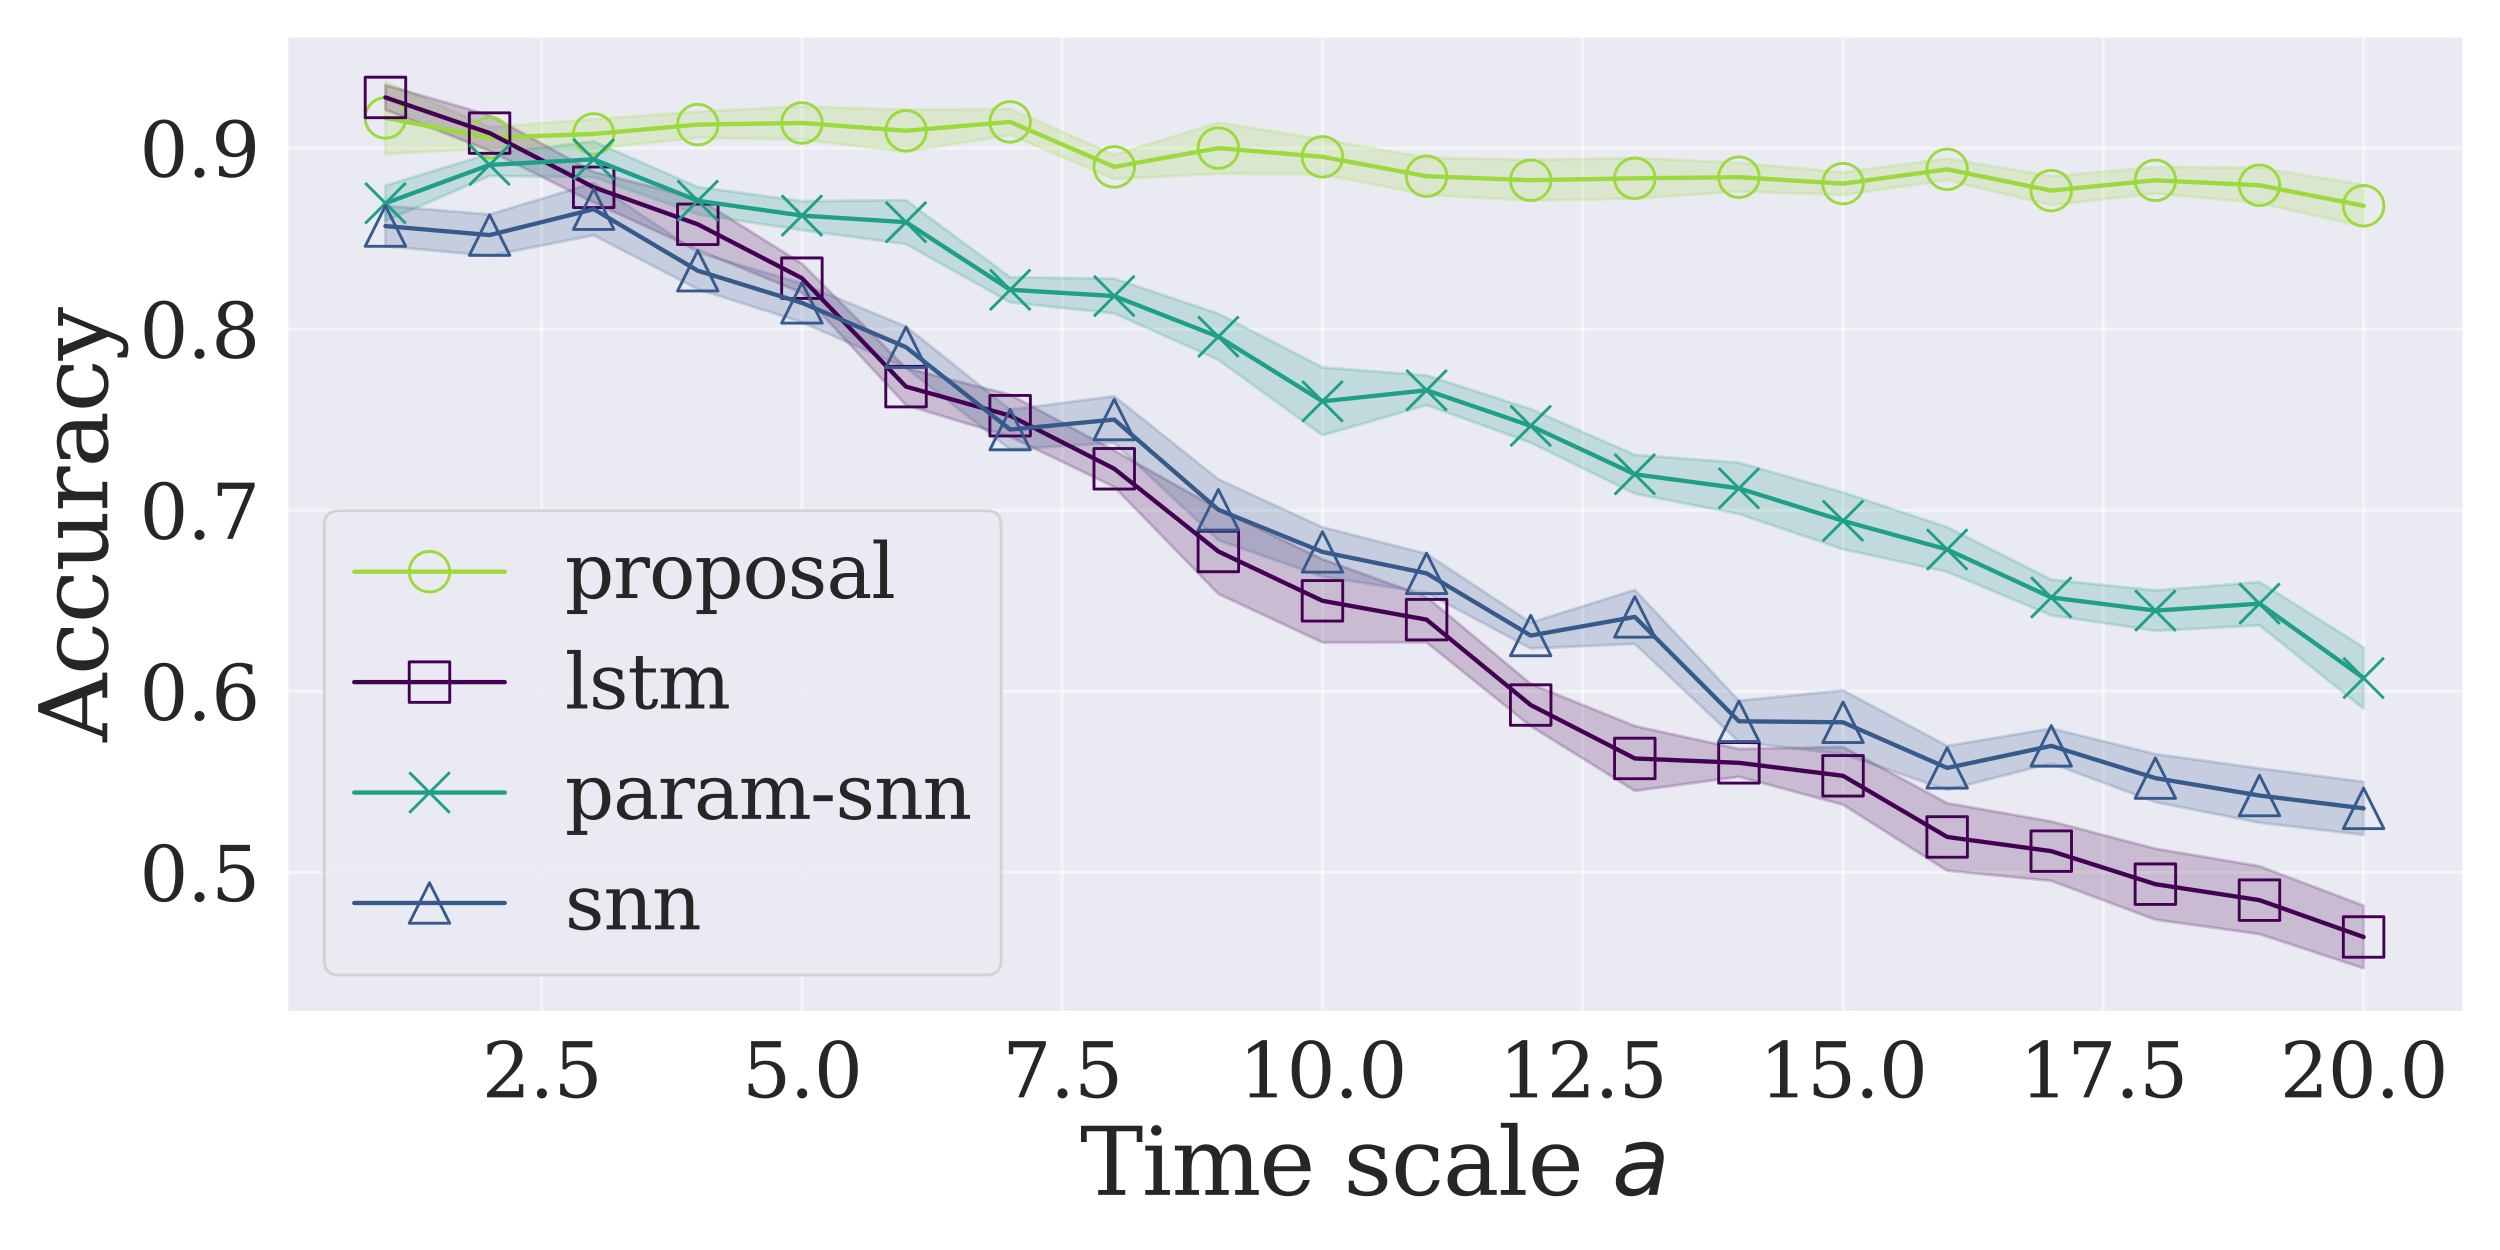 <?xml version="1.0" encoding="utf-8" standalone="no"?>
<!DOCTYPE svg PUBLIC "-//W3C//DTD SVG 1.1//EN"
  "http://www.w3.org/Graphics/SVG/1.1/DTD/svg11.dtd">
<svg xmlns:xlink="http://www.w3.org/1999/xlink" width="864pt" height="432pt" viewBox="0 0 864 432" xmlns="http://www.w3.org/2000/svg" version="1.1">
 <defs>
  <style type="text/css">*{stroke-linejoin: round; stroke-linecap: butt}</style>
 </defs>
 <g id="figure_1">
  <g id="patch_1">
   <path d="M 0 432 
L 864 432 
L 864 0 
L 0 0 
z
" style="fill: #ffffff"/>
  </g>
  <g id="axes_1">
   <g id="patch_2">
    <path d="M 99.034 349.976 
L 851.04 349.976 
L 851.04 12.96 
L 99.034 12.96 
z
" style="fill: #eaeaf2"/>
   </g>
   <g id="matplotlib.axis_1">
    <g id="xtick_1">
     <g id="line2d_1">
      <path d="M 187.188 349.976 
L 187.188 12.96 
" clip-path="url(#pb10cb2b9e4)" style="fill: none; stroke: #ffffff; stroke-opacity: 0.5; stroke-linecap: round"/>
     </g>
     <g id="text_1">
      <!-- 2.5 -->
      <g style="fill: #262626" transform="translate(166.514 379.232) scale(0.26 -0.26)">
       <defs>
        <path id="DejaVuSerif-32" d="M 819 3553 
L 469 3553 
L 469 4384 
Q 803 4563 1142 4656 
Q 1481 4750 1806 4750 
Q 2534 4750 2956 4397 
Q 3378 4044 3378 3438 
Q 3378 2753 2422 1800 
Q 2347 1728 2309 1691 
L 1131 513 
L 3078 513 
L 3078 1088 
L 3444 1088 
L 3444 0 
L 434 0 
L 434 341 
L 1850 1753 
Q 2319 2222 2519 2614 
Q 2719 3006 2719 3438 
Q 2719 3909 2473 4175 
Q 2228 4441 1797 4441 
Q 1350 4441 1106 4219 
Q 863 3997 819 3553 
z
" transform="scale(0.016)"/>
        <path id="DejaVuSerif-2e" d="M 603 325 
Q 603 500 722 622 
Q 841 744 1019 744 
Q 1191 744 1312 622 
Q 1434 500 1434 325 
Q 1434 153 1312 31 
Q 1191 -91 1019 -91 
Q 841 -91 722 29 
Q 603 150 603 325 
z
" transform="scale(0.016)"/>
        <path id="DejaVuSerif-35" d="M 3219 4666 
L 3219 4153 
L 1081 4153 
L 1081 2816 
Q 1244 2928 1461 2984 
Q 1678 3041 1947 3041 
Q 2703 3041 3140 2622 
Q 3578 2203 3578 1478 
Q 3578 738 3136 323 
Q 2694 -91 1894 -91 
Q 1572 -91 1234 -12 
Q 897 66 544 225 
L 544 1131 
L 897 1131 
Q 925 688 1179 453 
Q 1434 219 1894 219 
Q 2388 219 2653 544 
Q 2919 869 2919 1478 
Q 2919 2084 2655 2407 
Q 2391 2731 1894 2731 
Q 1613 2731 1398 2631 
Q 1184 2531 1019 2322 
L 750 2322 
L 750 4666 
L 3219 4666 
z
" transform="scale(0.016)"/>
       </defs>
       <use xlink:href="#DejaVuSerif-32"/>
       <use xlink:href="#DejaVuSerif-2e" x="63.623"/>
       <use xlink:href="#DejaVuSerif-35" x="95.41"/>
      </g>
     </g>
    </g>
    <g id="xtick_2">
     <g id="line2d_2">
      <path d="M 277.14 349.976 
L 277.14 12.96 
" clip-path="url(#pb10cb2b9e4)" style="fill: none; stroke: #ffffff; stroke-opacity: 0.5; stroke-linecap: round"/>
     </g>
     <g id="text_2">
      <!-- 5.0 -->
      <g style="fill: #262626" transform="translate(256.466 379.232) scale(0.26 -0.26)">
       <defs>
        <path id="DejaVuSerif-30" d="M 2034 219 
Q 2513 219 2750 744 
Q 2988 1269 2988 2328 
Q 2988 3391 2750 3916 
Q 2513 4441 2034 4441 
Q 1556 4441 1318 3916 
Q 1081 3391 1081 2328 
Q 1081 1269 1318 744 
Q 1556 219 2034 219 
z
M 2034 -91 
Q 1275 -91 848 546 
Q 422 1184 422 2328 
Q 422 3475 848 4112 
Q 1275 4750 2034 4750 
Q 2797 4750 3222 4112 
Q 3647 3475 3647 2328 
Q 3647 1184 3222 546 
Q 2797 -91 2034 -91 
z
" transform="scale(0.016)"/>
       </defs>
       <use xlink:href="#DejaVuSerif-35"/>
       <use xlink:href="#DejaVuSerif-2e" x="63.623"/>
       <use xlink:href="#DejaVuSerif-30" x="95.41"/>
      </g>
     </g>
    </g>
    <g id="xtick_3">
     <g id="line2d_3">
      <path d="M 367.093 349.976 
L 367.093 12.96 
" clip-path="url(#pb10cb2b9e4)" style="fill: none; stroke: #ffffff; stroke-opacity: 0.5; stroke-linecap: round"/>
     </g>
     <g id="text_3">
      <!-- 7.5 -->
      <g style="fill: #262626" transform="translate(346.419 379.232) scale(0.26 -0.26)">
       <defs>
        <path id="DejaVuSerif-37" d="M 3609 4347 
L 1784 0 
L 1319 0 
L 3059 4153 
L 903 4153 
L 903 3578 
L 538 3578 
L 538 4666 
L 3609 4666 
L 3609 4347 
z
" transform="scale(0.016)"/>
       </defs>
       <use xlink:href="#DejaVuSerif-37"/>
       <use xlink:href="#DejaVuSerif-2e" x="63.623"/>
       <use xlink:href="#DejaVuSerif-35" x="95.41"/>
      </g>
     </g>
    </g>
    <g id="xtick_4">
     <g id="line2d_4">
      <path d="M 457.046 349.976 
L 457.046 12.96 
" clip-path="url(#pb10cb2b9e4)" style="fill: none; stroke: #ffffff; stroke-opacity: 0.5; stroke-linecap: round"/>
     </g>
     <g id="text_4">
      <!-- 10.0 -->
      <g style="fill: #262626" transform="translate(428.101 379.232) scale(0.26 -0.26)">
       <defs>
        <path id="DejaVuSerif-31" d="M 909 0 
L 909 331 
L 1722 331 
L 1722 4213 
L 781 3603 
L 781 4013 
L 1919 4750 
L 2350 4750 
L 2350 331 
L 3163 331 
L 3163 0 
L 909 0 
z
" transform="scale(0.016)"/>
       </defs>
       <use xlink:href="#DejaVuSerif-31"/>
       <use xlink:href="#DejaVuSerif-30" x="63.623"/>
       <use xlink:href="#DejaVuSerif-2e" x="127.246"/>
       <use xlink:href="#DejaVuSerif-30" x="159.033"/>
      </g>
     </g>
    </g>
    <g id="xtick_5">
     <g id="line2d_5">
      <path d="M 546.999 349.976 
L 546.999 12.96 
" clip-path="url(#pb10cb2b9e4)" style="fill: none; stroke: #ffffff; stroke-opacity: 0.5; stroke-linecap: round"/>
     </g>
     <g id="text_5">
      <!-- 12.5 -->
      <g style="fill: #262626" transform="translate(518.054 379.232) scale(0.26 -0.26)">
       <use xlink:href="#DejaVuSerif-31"/>
       <use xlink:href="#DejaVuSerif-32" x="63.623"/>
       <use xlink:href="#DejaVuSerif-2e" x="127.246"/>
       <use xlink:href="#DejaVuSerif-35" x="159.033"/>
      </g>
     </g>
    </g>
    <g id="xtick_6">
     <g id="line2d_6">
      <path d="M 636.952 349.976 
L 636.952 12.96 
" clip-path="url(#pb10cb2b9e4)" style="fill: none; stroke: #ffffff; stroke-opacity: 0.5; stroke-linecap: round"/>
     </g>
     <g id="text_6">
      <!-- 15.0 -->
      <g style="fill: #262626" transform="translate(608.007 379.232) scale(0.26 -0.26)">
       <use xlink:href="#DejaVuSerif-31"/>
       <use xlink:href="#DejaVuSerif-35" x="63.623"/>
       <use xlink:href="#DejaVuSerif-2e" x="127.246"/>
       <use xlink:href="#DejaVuSerif-30" x="159.033"/>
      </g>
     </g>
    </g>
    <g id="xtick_7">
     <g id="line2d_7">
      <path d="M 726.905 349.976 
L 726.905 12.96 
" clip-path="url(#pb10cb2b9e4)" style="fill: none; stroke: #ffffff; stroke-opacity: 0.5; stroke-linecap: round"/>
     </g>
     <g id="text_7">
      <!-- 17.5 -->
      <g style="fill: #262626" transform="translate(697.96 379.232) scale(0.26 -0.26)">
       <use xlink:href="#DejaVuSerif-31"/>
       <use xlink:href="#DejaVuSerif-37" x="63.623"/>
       <use xlink:href="#DejaVuSerif-2e" x="127.246"/>
       <use xlink:href="#DejaVuSerif-35" x="159.033"/>
      </g>
     </g>
    </g>
    <g id="xtick_8">
     <g id="line2d_8">
      <path d="M 816.858 349.976 
L 816.858 12.96 
" clip-path="url(#pb10cb2b9e4)" style="fill: none; stroke: #ffffff; stroke-opacity: 0.5; stroke-linecap: round"/>
     </g>
     <g id="text_8">
      <!-- 20.0 -->
      <g style="fill: #262626" transform="translate(787.913 379.232) scale(0.26 -0.26)">
       <use xlink:href="#DejaVuSerif-32"/>
       <use xlink:href="#DejaVuSerif-30" x="63.623"/>
       <use xlink:href="#DejaVuSerif-2e" x="127.246"/>
       <use xlink:href="#DejaVuSerif-30" x="159.033"/>
      </g>
     </g>
    </g>
    <g id="text_9">
     <!-- Time scale $a$ -->
     <g style="fill: #262626" transform="translate(373.277 412.954) scale(0.32 -0.32)">
      <defs>
       <path id="DejaVuSerif-54" d="M 1222 0 
L 1222 331 
L 1819 331 
L 1819 4294 
L 447 4294 
L 447 3566 
L 63 3566 
L 63 4666 
L 4206 4666 
L 4206 3566 
L 3822 3566 
L 3822 4294 
L 2450 4294 
L 2450 331 
L 3047 331 
L 3047 0 
L 1222 0 
z
" transform="scale(0.016)"/>
       <path id="DejaVuSerif-69" d="M 622 4353 
Q 622 4497 726 4603 
Q 831 4709 978 4709 
Q 1122 4709 1226 4603 
Q 1331 4497 1331 4353 
Q 1331 4206 1228 4103 
Q 1125 4000 978 4000 
Q 831 4000 726 4103 
Q 622 4206 622 4353 
z
M 1356 331 
L 1900 331 
L 1900 0 
L 231 0 
L 231 331 
L 781 331 
L 781 2988 
L 231 2988 
L 231 3322 
L 1356 3322 
L 1356 331 
z
" transform="scale(0.016)"/>
       <path id="DejaVuSerif-6d" d="M 3316 2675 
Q 3481 3041 3739 3227 
Q 3997 3413 4341 3413 
Q 4863 3413 5119 3089 
Q 5375 2766 5375 2113 
L 5375 331 
L 5894 331 
L 5894 0 
L 4300 0 
L 4300 331 
L 4800 331 
L 4800 2047 
Q 4800 2556 4650 2772 
Q 4500 2988 4153 2988 
Q 3769 2988 3567 2697 
Q 3366 2406 3366 1850 
L 3366 331 
L 3866 331 
L 3866 0 
L 2291 0 
L 2291 331 
L 2791 331 
L 2791 2069 
Q 2791 2566 2641 2777 
Q 2491 2988 2144 2988 
Q 1759 2988 1557 2697 
Q 1356 2406 1356 1850 
L 1356 331 
L 1856 331 
L 1856 0 
L 263 0 
L 263 331 
L 781 331 
L 781 2994 
L 231 2994 
L 231 3322 
L 1356 3322 
L 1356 2731 
Q 1516 3063 1762 3238 
Q 2009 3413 2322 3413 
Q 2709 3413 2968 3220 
Q 3228 3028 3316 2675 
z
" transform="scale(0.016)"/>
       <path id="DejaVuSerif-65" d="M 3469 1600 
L 991 1600 
L 991 1575 
Q 991 903 1244 561 
Q 1497 219 1991 219 
Q 2369 219 2611 417 
Q 2853 616 2950 1006 
L 3413 1006 
Q 3275 459 2904 184 
Q 2534 -91 1931 -91 
Q 1203 -91 761 389 
Q 319 869 319 1663 
Q 319 2450 753 2931 
Q 1188 3413 1894 3413 
Q 2647 3413 3050 2948 
Q 3453 2484 3469 1600 
z
M 2791 1931 
Q 2772 2513 2545 2808 
Q 2319 3103 1894 3103 
Q 1497 3103 1269 2806 
Q 1041 2509 991 1931 
L 2791 1931 
z
" transform="scale(0.016)"/>
       <path id="DejaVuSerif-20" transform="scale(0.016)"/>
       <path id="DejaVuSerif-73" d="M 359 184 
L 359 959 
L 691 959 
Q 703 588 923 403 
Q 1144 219 1575 219 
Q 1963 219 2166 364 
Q 2369 509 2369 788 
Q 2369 1006 2220 1140 
Q 2072 1275 1594 1428 
L 1178 1569 
Q 750 1706 558 1912 
Q 366 2119 366 2438 
Q 366 2894 700 3153 
Q 1034 3413 1625 3413 
Q 1888 3413 2178 3344 
Q 2469 3275 2778 3144 
L 2778 2419 
L 2447 2419 
Q 2434 2741 2221 2922 
Q 2009 3103 1644 3103 
Q 1281 3103 1095 2975 
Q 909 2847 909 2591 
Q 909 2381 1050 2254 
Q 1191 2128 1613 1997 
L 2069 1856 
Q 2541 1709 2748 1489 
Q 2956 1269 2956 922 
Q 2956 450 2595 179 
Q 2234 -91 1600 -91 
Q 1278 -91 972 -22 
Q 666 47 359 184 
z
" transform="scale(0.016)"/>
       <path id="DejaVuSerif-63" d="M 3291 997 
Q 3169 466 2822 187 
Q 2475 -91 1925 -91 
Q 1200 -91 759 389 
Q 319 869 319 1663 
Q 319 2459 759 2936 
Q 1200 3413 1925 3413 
Q 2241 3413 2553 3339 
Q 2866 3266 3181 3116 
L 3181 2266 
L 2847 2266 
Q 2781 2703 2561 2903 
Q 2341 3103 1931 3103 
Q 1466 3103 1228 2742 
Q 991 2381 991 1663 
Q 991 944 1227 581 
Q 1463 219 1931 219 
Q 2303 219 2525 412 
Q 2747 606 2828 997 
L 3291 997 
z
" transform="scale(0.016)"/>
       <path id="DejaVuSerif-61" d="M 2547 1044 
L 2547 1747 
L 1806 1747 
Q 1378 1747 1168 1562 
Q 959 1378 959 997 
Q 959 650 1171 447 
Q 1384 244 1747 244 
Q 2106 244 2326 466 
Q 2547 688 2547 1044 
z
M 3122 2075 
L 3122 331 
L 3634 331 
L 3634 0 
L 2547 0 
L 2547 359 
Q 2356 128 2106 18 
Q 1856 -91 1522 -91 
Q 969 -91 644 203 
Q 319 497 319 997 
Q 319 1513 691 1797 
Q 1063 2081 1741 2081 
L 2547 2081 
L 2547 2309 
Q 2547 2688 2317 2895 
Q 2088 3103 1672 3103 
Q 1328 3103 1125 2947 
Q 922 2791 872 2484 
L 575 2484 
L 575 3156 
Q 875 3284 1158 3348 
Q 1441 3413 1709 3413 
Q 2400 3413 2761 3070 
Q 3122 2728 3122 2075 
z
" transform="scale(0.016)"/>
       <path id="DejaVuSerif-6c" d="M 1313 331 
L 1856 331 
L 1856 0 
L 184 0 
L 184 331 
L 738 331 
L 738 4531 
L 184 4531 
L 184 4863 
L 1313 4863 
L 1313 331 
z
" transform="scale(0.016)"/>
       <path id="DejaVuSans-Oblique-61" d="M 3438 1997 
L 3047 0 
L 2472 0 
L 2578 531 
Q 2325 219 2001 64 
Q 1678 -91 1281 -91 
Q 834 -91 548 182 
Q 263 456 263 884 
Q 263 1497 752 1853 
Q 1241 2209 2100 2209 
L 2900 2209 
L 2931 2363 
Q 2938 2388 2941 2417 
Q 2944 2447 2944 2509 
Q 2944 2788 2717 2942 
Q 2491 3097 2081 3097 
Q 1800 3097 1504 3025 
Q 1209 2953 897 2809 
L 997 3341 
Q 1322 3463 1633 3523 
Q 1944 3584 2234 3584 
Q 2853 3584 3176 3315 
Q 3500 3047 3500 2534 
Q 3500 2431 3484 2292 
Q 3469 2153 3438 1997 
z
M 2816 1759 
L 2241 1759 
Q 1534 1759 1195 1570 
Q 856 1381 856 984 
Q 856 709 1029 553 
Q 1203 397 1509 397 
Q 1978 397 2328 733 
Q 2678 1069 2791 1631 
L 2816 1759 
z
" transform="scale(0.016)"/>
      </defs>
      <use xlink:href="#DejaVuSerif-54" transform="translate(0 0.016)"/>
      <use xlink:href="#DejaVuSerif-69" transform="translate(66.699 0.016)"/>
      <use xlink:href="#DejaVuSerif-6d" transform="translate(98.682 0.016)"/>
      <use xlink:href="#DejaVuSerif-65" transform="translate(193.506 0.016)"/>
      <use xlink:href="#DejaVuSerif-20" transform="translate(252.686 0.016)"/>
      <use xlink:href="#DejaVuSerif-73" transform="translate(284.473 0.016)"/>
      <use xlink:href="#DejaVuSerif-63" transform="translate(335.791 0.016)"/>
      <use xlink:href="#DejaVuSerif-61" transform="translate(391.797 0.016)"/>
      <use xlink:href="#DejaVuSerif-6c" transform="translate(451.416 0.016)"/>
      <use xlink:href="#DejaVuSerif-65" transform="translate(483.398 0.016)"/>
      <use xlink:href="#DejaVuSerif-20" transform="translate(542.578 0.016)"/>
      <use xlink:href="#DejaVuSans-Oblique-61" transform="translate(574.365 0.016)"/>
     </g>
    </g>
   </g>
   <g id="matplotlib.axis_2">
    <g id="ytick_1">
     <g id="line2d_9">
      <path d="M 99.034 301.514 
L 851.04 301.514 
" clip-path="url(#pb10cb2b9e4)" style="fill: none; stroke: #ffffff; stroke-opacity: 0.5; stroke-linecap: round"/>
     </g>
     <g id="text_10">
      <!-- 0.5 -->
      <g style="fill: #262626" transform="translate(48.186 311.392) scale(0.26 -0.26)">
       <use xlink:href="#DejaVuSerif-30"/>
       <use xlink:href="#DejaVuSerif-2e" x="63.623"/>
       <use xlink:href="#DejaVuSerif-35" x="95.41"/>
      </g>
     </g>
    </g>
    <g id="ytick_2">
     <g id="line2d_10">
      <path d="M 99.034 238.931 
L 851.04 238.931 
" clip-path="url(#pb10cb2b9e4)" style="fill: none; stroke: #ffffff; stroke-opacity: 0.5; stroke-linecap: round"/>
     </g>
     <g id="text_11">
      <!-- 0.6 -->
      <g style="fill: #262626" transform="translate(48.186 248.809) scale(0.26 -0.26)">
       <defs>
        <path id="DejaVuSerif-36" d="M 2094 219 
Q 2534 219 2771 542 
Q 3009 866 3009 1472 
Q 3009 2078 2771 2401 
Q 2534 2725 2094 2725 
Q 1647 2725 1412 2412 
Q 1178 2100 1178 1509 
Q 1178 888 1415 553 
Q 1653 219 2094 219 
z
M 1075 2569 
Q 1288 2803 1556 2918 
Q 1825 3034 2163 3034 
Q 2859 3034 3264 2615 
Q 3669 2197 3669 1472 
Q 3669 763 3233 336 
Q 2797 -91 2069 -91 
Q 1278 -91 853 498 
Q 428 1088 428 2181 
Q 428 3406 931 4078 
Q 1434 4750 2350 4750 
Q 2597 4750 2869 4703 
Q 3141 4656 3425 4563 
L 3425 3794 
L 3072 3794 
Q 3034 4109 2831 4275 
Q 2628 4441 2284 4441 
Q 1678 4441 1381 3981 
Q 1084 3522 1075 2569 
z
" transform="scale(0.016)"/>
       </defs>
       <use xlink:href="#DejaVuSerif-30"/>
       <use xlink:href="#DejaVuSerif-2e" x="63.623"/>
       <use xlink:href="#DejaVuSerif-36" x="95.41"/>
      </g>
     </g>
    </g>
    <g id="ytick_3">
     <g id="line2d_11">
      <path d="M 99.034 176.349 
L 851.04 176.349 
" clip-path="url(#pb10cb2b9e4)" style="fill: none; stroke: #ffffff; stroke-opacity: 0.5; stroke-linecap: round"/>
     </g>
     <g id="text_12">
      <!-- 0.7 -->
      <g style="fill: #262626" transform="translate(48.186 186.227) scale(0.26 -0.26)">
       <use xlink:href="#DejaVuSerif-30"/>
       <use xlink:href="#DejaVuSerif-2e" x="63.623"/>
       <use xlink:href="#DejaVuSerif-37" x="95.41"/>
      </g>
     </g>
    </g>
    <g id="ytick_4">
     <g id="line2d_12">
      <path d="M 99.034 113.767 
L 851.04 113.767 
" clip-path="url(#pb10cb2b9e4)" style="fill: none; stroke: #ffffff; stroke-opacity: 0.5; stroke-linecap: round"/>
     </g>
     <g id="text_13">
      <!-- 0.8 -->
      <g style="fill: #262626" transform="translate(48.186 123.645) scale(0.26 -0.26)">
       <defs>
        <path id="DejaVuSerif-38" d="M 2981 1275 
Q 2981 1775 2732 2051 
Q 2484 2328 2034 2328 
Q 1584 2328 1336 2051 
Q 1088 1775 1088 1275 
Q 1088 772 1336 495 
Q 1584 219 2034 219 
Q 2484 219 2732 495 
Q 2981 772 2981 1275 
z
M 2853 3541 
Q 2853 3966 2637 4203 
Q 2422 4441 2034 4441 
Q 1650 4441 1433 4203 
Q 1216 3966 1216 3541 
Q 1216 3113 1433 2875 
Q 1650 2638 2034 2638 
Q 2422 2638 2637 2875 
Q 2853 3113 2853 3541 
z
M 2516 2484 
Q 3047 2413 3344 2092 
Q 3641 1772 3641 1275 
Q 3641 619 3225 264 
Q 2809 -91 2034 -91 
Q 1263 -91 845 264 
Q 428 619 428 1275 
Q 428 1772 725 2092 
Q 1022 2413 1556 2484 
Q 1084 2569 832 2842 
Q 581 3116 581 3541 
Q 581 4103 968 4426 
Q 1356 4750 2034 4750 
Q 2713 4750 3100 4426 
Q 3488 4103 3488 3541 
Q 3488 3116 3236 2842 
Q 2984 2569 2516 2484 
z
" transform="scale(0.016)"/>
       </defs>
       <use xlink:href="#DejaVuSerif-30"/>
       <use xlink:href="#DejaVuSerif-2e" x="63.623"/>
       <use xlink:href="#DejaVuSerif-38" x="95.41"/>
      </g>
     </g>
    </g>
    <g id="ytick_5">
     <g id="line2d_13">
      <path d="M 99.034 51.185 
L 851.04 51.185 
" clip-path="url(#pb10cb2b9e4)" style="fill: none; stroke: #ffffff; stroke-opacity: 0.5; stroke-linecap: round"/>
     </g>
     <g id="text_14">
      <!-- 0.9 -->
      <g style="fill: #262626" transform="translate(48.186 61.063) scale(0.26 -0.26)">
       <defs>
        <path id="DejaVuSerif-39" d="M 2994 2091 
Q 2784 1856 2512 1740 
Q 2241 1625 1900 1625 
Q 1206 1625 804 2044 
Q 403 2463 403 3188 
Q 403 3897 839 4323 
Q 1275 4750 2003 4750 
Q 2794 4750 3217 4161 
Q 3641 3572 3641 2478 
Q 3641 1253 3137 581 
Q 2634 -91 1722 -91 
Q 1475 -91 1203 -44 
Q 931 3 647 97 
L 647 872 
L 997 872 
Q 1038 556 1241 387 
Q 1444 219 1784 219 
Q 2391 219 2687 676 
Q 2984 1134 2994 2091 
z
M 1978 4441 
Q 1534 4441 1298 4117 
Q 1063 3794 1063 3188 
Q 1063 2581 1298 2256 
Q 1534 1931 1978 1931 
Q 2422 1931 2658 2245 
Q 2894 2559 2894 3150 
Q 2894 3772 2656 4106 
Q 2419 4441 1978 4441 
z
" transform="scale(0.016)"/>
       </defs>
       <use xlink:href="#DejaVuSerif-30"/>
       <use xlink:href="#DejaVuSerif-2e" x="63.623"/>
       <use xlink:href="#DejaVuSerif-39" x="95.41"/>
      </g>
     </g>
    </g>
    <g id="text_15">
     <!-- Accuracy -->
     <g style="fill: #262626" transform="translate(37.076 256.436) rotate(-90) scale(0.32 -0.32)">
      <defs>
       <path id="DejaVuSerif-41" d="M 1281 1691 
L 2994 1691 
L 2138 3909 
L 1281 1691 
z
M -38 0 
L -38 331 
L 372 331 
L 2034 4666 
L 2559 4666 
L 4225 331 
L 4684 331 
L 4684 0 
L 2988 0 
L 2988 331 
L 3506 331 
L 3116 1356 
L 1153 1356 
L 763 331 
L 1275 331 
L 1275 0 
L -38 0 
z
" transform="scale(0.016)"/>
       <path id="DejaVuSerif-75" d="M 2266 3322 
L 3341 3322 
L 3341 331 
L 3884 331 
L 3884 0 
L 2766 0 
L 2766 588 
Q 2606 256 2353 82 
Q 2100 -91 1766 -91 
Q 1213 -91 952 223 
Q 691 538 691 1209 
L 691 2988 
L 172 2988 
L 172 3322 
L 1269 3322 
L 1269 1388 
Q 1269 781 1417 556 
Q 1566 331 1947 331 
Q 2347 331 2556 625 
Q 2766 919 2766 1478 
L 2766 2988 
L 2266 2988 
L 2266 3322 
z
" transform="scale(0.016)"/>
       <path id="DejaVuSerif-72" d="M 3059 3328 
L 3059 2497 
L 2728 2497 
Q 2713 2744 2591 2866 
Q 2469 2988 2234 2988 
Q 1809 2988 1582 2694 
Q 1356 2400 1356 1850 
L 1356 331 
L 2022 331 
L 2022 0 
L 263 0 
L 263 331 
L 781 331 
L 781 2994 
L 231 2994 
L 231 3322 
L 1356 3322 
L 1356 2731 
Q 1525 3078 1790 3245 
Q 2056 3413 2438 3413 
Q 2578 3413 2733 3391 
Q 2888 3369 3059 3328 
z
" transform="scale(0.016)"/>
       <path id="DejaVuSerif-79" d="M 1381 -609 
L 1600 -56 
L 359 2988 
L -19 2988 
L -19 3322 
L 1509 3322 
L 1509 2988 
L 978 2988 
L 1913 703 
L 2847 2988 
L 2350 2988 
L 2350 3322 
L 3597 3322 
L 3597 2988 
L 3225 2988 
L 1703 -750 
Q 1547 -1138 1356 -1280 
Q 1166 -1422 819 -1422 
Q 672 -1422 517 -1397 
Q 363 -1372 206 -1325 
L 206 -691 
L 500 -691 
Q 519 -903 608 -995 
Q 697 -1088 884 -1088 
Q 1056 -1088 1161 -992 
Q 1266 -897 1381 -609 
z
" transform="scale(0.016)"/>
      </defs>
      <use xlink:href="#DejaVuSerif-41"/>
      <use xlink:href="#DejaVuSerif-63" x="72.217"/>
      <use xlink:href="#DejaVuSerif-63" x="128.223"/>
      <use xlink:href="#DejaVuSerif-75" x="184.229"/>
      <use xlink:href="#DejaVuSerif-72" x="248.633"/>
      <use xlink:href="#DejaVuSerif-61" x="296.436"/>
      <use xlink:href="#DejaVuSerif-63" x="356.055"/>
      <use xlink:href="#DejaVuSerif-79" x="412.061"/>
     </g>
    </g>
   </g>
   <g id="PolyCollection_1">
    <defs>
     <path id="m3a5afa4946" d="M 133.216 -403.721 
L 133.216 -378.771 
L 169.197 -380.793 
L 205.178 -380.623 
L 241.159 -384.4 
L 277.14 -383.747 
L 313.122 -379.538 
L 349.103 -385.385 
L 385.084 -370.109 
L 421.065 -371.993 
L 457.046 -371.743 
L 493.027 -364.665 
L 529.009 -362.681 
L 564.99 -363.356 
L 600.971 -365.801 
L 636.952 -364.643 
L 672.933 -369.729 
L 708.914 -361.136 
L 744.896 -365.107 
L 780.877 -361.883 
L 816.858 -353.64 
L 816.858 -368.126 
L 816.858 -368.126 
L 780.877 -374.048 
L 744.896 -374.267 
L 708.914 -371.12 
L 672.933 -377.23 
L 636.952 -372.442 
L 600.971 -375.72 
L 564.99 -377.411 
L 529.009 -376.743 
L 493.027 -377.534 
L 457.046 -383.855 
L 421.065 -389.623 
L 385.084 -378.532 
L 349.103 -394.352 
L 313.122 -394.064 
L 277.14 -395.244 
L 241.159 -393.457 
L 205.178 -390.798 
L 169.197 -388.044 
L 133.216 -403.721 
z
" style="stroke: #9bd93c; stroke-opacity: 0.2"/>
    </defs>
    <g clip-path="url(#pb10cb2b9e4)">
     <use xlink:href="#m3a5afa4946" x="0" y="432" style="fill: #9bd93c; fill-opacity: 0.2; stroke: #9bd93c; stroke-opacity: 0.2"/>
    </g>
   </g>
   <g id="PolyCollection_2">
    <defs>
     <path id="m41a8dd7ff3" d="M 133.216 -402.598 
L 133.216 -394.038 
L 169.197 -379.856 
L 205.178 -361.963 
L 241.159 -345.546 
L 277.14 -330.811 
L 313.122 -291.982 
L 349.103 -281.093 
L 385.084 -263.716 
L 421.065 -226.736 
L 457.046 -209.978 
L 493.027 -209.987 
L 529.009 -181.03 
L 564.99 -158.683 
L 600.971 -163.553 
L 636.952 -153.889 
L 672.933 -131.083 
L 708.914 -127.586 
L 744.896 -114.154 
L 780.877 -109.183 
L 816.858 -97.343 
L 816.858 -119.005 
L 816.858 -119.005 
L 780.877 -132.623 
L 744.896 -138.69 
L 708.914 -148.096 
L 672.933 -154.411 
L 636.952 -173.862 
L 600.971 -173.173 
L 564.99 -181.071 
L 529.009 -195.64 
L 493.027 -225.706 
L 457.046 -238.735 
L 421.065 -256.081 
L 385.084 -276.272 
L 349.103 -295.577 
L 313.122 -304.766 
L 277.14 -340.905 
L 241.159 -363.399 
L 205.178 -372.581 
L 169.197 -392.162 
L 133.216 -402.598 
z
" style="stroke: #440154; stroke-opacity: 0.2"/>
    </defs>
    <g clip-path="url(#pb10cb2b9e4)">
     <use xlink:href="#m41a8dd7ff3" x="0" y="432" style="fill: #440154; fill-opacity: 0.2; stroke: #440154; stroke-opacity: 0.2"/>
    </g>
   </g>
   <g id="PolyCollection_3">
    <defs>
     <path id="m1263ce98ee" d="M 133.216 -367.867 
L 133.216 -355.66 
L 169.197 -371.194 
L 205.178 -370.757 
L 241.159 -357.865 
L 277.14 -352.497 
L 313.122 -347.628 
L 349.103 -327.5 
L 385.084 -323.671 
L 421.065 -307.641 
L 457.046 -281.57 
L 493.027 -291.987 
L 529.009 -279 
L 564.99 -261.398 
L 600.971 -254.369 
L 636.952 -242.176 
L 672.933 -234.377 
L 708.914 -219.356 
L 744.896 -213.998 
L 780.877 -215.888 
L 816.858 -187.035 
L 816.858 -208.283 
L 816.858 -208.283 
L 780.877 -230.862 
L 744.896 -227.951 
L 708.914 -231.666 
L 672.933 -249.816 
L 636.952 -261.813 
L 600.971 -272.1 
L 564.99 -274.771 
L 529.009 -290.634 
L 493.027 -302.266 
L 457.046 -305.025 
L 421.065 -323.612 
L 385.084 -335.685 
L 349.103 -336.198 
L 313.122 -362.784 
L 277.14 -362.481 
L 241.159 -367.365 
L 205.178 -383.097 
L 169.197 -378.834 
L 133.216 -367.867 
z
" style="stroke: #1f9f88; stroke-opacity: 0.2"/>
    </defs>
    <g clip-path="url(#pb10cb2b9e4)">
     <use xlink:href="#m1263ce98ee" x="0" y="432" style="fill: #1f9f88; fill-opacity: 0.2; stroke: #1f9f88; stroke-opacity: 0.2"/>
    </g>
   </g>
   <g id="PolyCollection_4">
    <defs>
     <path id="m621cac743e" d="M 133.216 -360.844 
L 133.216 -346.903 
L 169.197 -343.61 
L 205.178 -350.674 
L 241.159 -332.074 
L 277.14 -320.644 
L 313.122 -304.847 
L 349.103 -276.688 
L 385.084 -278.94 
L 421.065 -245.295 
L 457.046 -232.72 
L 493.027 -227.116 
L 529.009 -207.883 
L 564.99 -209.475 
L 600.971 -175.606 
L 636.952 -171.342 
L 672.933 -159.006 
L 708.914 -168.183 
L 744.896 -154.784 
L 780.877 -147.674 
L 816.858 -143.475 
L 816.858 -161.784 
L 816.858 -161.784 
L 780.877 -166.458 
L 744.896 -171.376 
L 708.914 -180.257 
L 672.933 -174.207 
L 636.952 -193.413 
L 600.971 -189.843 
L 564.99 -228.124 
L 529.009 -216.844 
L 493.027 -240.58 
L 457.046 -249.791 
L 421.065 -266.348 
L 385.084 -295.063 
L 349.103 -290.408 
L 313.122 -319.142 
L 277.14 -334.018 
L 241.159 -344.8 
L 205.178 -368.755 
L 169.197 -357.904 
L 133.216 -360.844 
z
" style="stroke: #375a8c; stroke-opacity: 0.2"/>
    </defs>
    <g clip-path="url(#pb10cb2b9e4)">
     <use xlink:href="#m621cac743e" x="0" y="432" style="fill: #375a8c; fill-opacity: 0.2; stroke: #375a8c; stroke-opacity: 0.2"/>
    </g>
   </g>
   <g id="line2d_14">
    <path d="M 133.216 40.754 
L 169.197 47.581 
L 205.178 46.29 
L 241.159 43.071 
L 277.14 42.504 
L 313.122 45.199 
L 349.103 42.131 
L 385.084 57.679 
L 421.065 51.192 
L 457.046 54.201 
L 493.027 60.901 
L 529.009 62.288 
L 564.99 61.617 
L 600.971 61.239 
L 636.952 63.458 
L 672.933 58.52 
L 708.914 65.872 
L 744.896 62.313 
L 780.877 64.035 
L 816.858 71.117 
" clip-path="url(#pb10cb2b9e4)" style="fill: none; stroke: #9bd93c; stroke-width: 1.5; stroke-linecap: round"/>
    <defs>
     <path id="m4cbd641737" d="M 0 7 
C 1.856 7 3.637 6.262 4.95 4.95 
C 6.262 3.637 7 1.856 7 0 
C 7 -1.856 6.262 -3.637 4.95 -4.95 
C 3.637 -6.262 1.856 -7 0 -7 
C -1.856 -7 -3.637 -6.262 -4.95 -4.95 
C -6.262 -3.637 -7 -1.856 -7 0 
C -7 1.856 -6.262 3.637 -4.95 4.95 
C -3.637 6.262 -1.856 7 0 7 
z
" style="stroke: #9bd93c"/>
    </defs>
    <g clip-path="url(#pb10cb2b9e4)">
     <use xlink:href="#m4cbd641737" x="133.216" y="40.754" style="fill-opacity: 0; stroke: #9bd93c"/>
     <use xlink:href="#m4cbd641737" x="169.197" y="47.581" style="fill-opacity: 0; stroke: #9bd93c"/>
     <use xlink:href="#m4cbd641737" x="205.178" y="46.29" style="fill-opacity: 0; stroke: #9bd93c"/>
     <use xlink:href="#m4cbd641737" x="241.159" y="43.071" style="fill-opacity: 0; stroke: #9bd93c"/>
     <use xlink:href="#m4cbd641737" x="277.14" y="42.504" style="fill-opacity: 0; stroke: #9bd93c"/>
     <use xlink:href="#m4cbd641737" x="313.122" y="45.199" style="fill-opacity: 0; stroke: #9bd93c"/>
     <use xlink:href="#m4cbd641737" x="349.103" y="42.131" style="fill-opacity: 0; stroke: #9bd93c"/>
     <use xlink:href="#m4cbd641737" x="385.084" y="57.679" style="fill-opacity: 0; stroke: #9bd93c"/>
     <use xlink:href="#m4cbd641737" x="421.065" y="51.192" style="fill-opacity: 0; stroke: #9bd93c"/>
     <use xlink:href="#m4cbd641737" x="457.046" y="54.201" style="fill-opacity: 0; stroke: #9bd93c"/>
     <use xlink:href="#m4cbd641737" x="493.027" y="60.901" style="fill-opacity: 0; stroke: #9bd93c"/>
     <use xlink:href="#m4cbd641737" x="529.009" y="62.288" style="fill-opacity: 0; stroke: #9bd93c"/>
     <use xlink:href="#m4cbd641737" x="564.99" y="61.617" style="fill-opacity: 0; stroke: #9bd93c"/>
     <use xlink:href="#m4cbd641737" x="600.971" y="61.239" style="fill-opacity: 0; stroke: #9bd93c"/>
     <use xlink:href="#m4cbd641737" x="636.952" y="63.458" style="fill-opacity: 0; stroke: #9bd93c"/>
     <use xlink:href="#m4cbd641737" x="672.933" y="58.52" style="fill-opacity: 0; stroke: #9bd93c"/>
     <use xlink:href="#m4cbd641737" x="708.914" y="65.872" style="fill-opacity: 0; stroke: #9bd93c"/>
     <use xlink:href="#m4cbd641737" x="744.896" y="62.313" style="fill-opacity: 0; stroke: #9bd93c"/>
     <use xlink:href="#m4cbd641737" x="780.877" y="64.035" style="fill-opacity: 0; stroke: #9bd93c"/>
     <use xlink:href="#m4cbd641737" x="816.858" y="71.117" style="fill-opacity: 0; stroke: #9bd93c"/>
    </g>
   </g>
   <g id="line2d_15">
    <path d="M 133.216 33.682 
L 169.197 45.991 
L 205.178 64.728 
L 241.159 77.528 
L 277.14 96.142 
L 313.122 133.626 
L 349.103 143.665 
L 385.084 162.006 
L 421.065 190.592 
L 457.046 207.644 
L 493.027 214.154 
L 529.009 243.665 
L 564.99 262.123 
L 600.971 263.637 
L 636.952 268.124 
L 672.933 289.253 
L 708.914 294.159 
L 744.896 305.578 
L 780.877 311.097 
L 816.858 323.826 
" clip-path="url(#pb10cb2b9e4)" style="fill: none; stroke: #440154; stroke-width: 1.5; stroke-linecap: round"/>
    <defs>
     <path id="me954721c41" d="M -7 7 
L 7 7 
L 7 -7 
L -7 -7 
z
" style="stroke: #440154; stroke-linejoin: miter"/>
    </defs>
    <g clip-path="url(#pb10cb2b9e4)">
     <use xlink:href="#me954721c41" x="133.216" y="33.682" style="fill-opacity: 0; stroke: #440154; stroke-linejoin: miter"/>
     <use xlink:href="#me954721c41" x="169.197" y="45.991" style="fill-opacity: 0; stroke: #440154; stroke-linejoin: miter"/>
     <use xlink:href="#me954721c41" x="205.178" y="64.728" style="fill-opacity: 0; stroke: #440154; stroke-linejoin: miter"/>
     <use xlink:href="#me954721c41" x="241.159" y="77.528" style="fill-opacity: 0; stroke: #440154; stroke-linejoin: miter"/>
     <use xlink:href="#me954721c41" x="277.14" y="96.142" style="fill-opacity: 0; stroke: #440154; stroke-linejoin: miter"/>
     <use xlink:href="#me954721c41" x="313.122" y="133.626" style="fill-opacity: 0; stroke: #440154; stroke-linejoin: miter"/>
     <use xlink:href="#me954721c41" x="349.103" y="143.665" style="fill-opacity: 0; stroke: #440154; stroke-linejoin: miter"/>
     <use xlink:href="#me954721c41" x="385.084" y="162.006" style="fill-opacity: 0; stroke: #440154; stroke-linejoin: miter"/>
     <use xlink:href="#me954721c41" x="421.065" y="190.592" style="fill-opacity: 0; stroke: #440154; stroke-linejoin: miter"/>
     <use xlink:href="#me954721c41" x="457.046" y="207.644" style="fill-opacity: 0; stroke: #440154; stroke-linejoin: miter"/>
     <use xlink:href="#me954721c41" x="493.027" y="214.154" style="fill-opacity: 0; stroke: #440154; stroke-linejoin: miter"/>
     <use xlink:href="#me954721c41" x="529.009" y="243.665" style="fill-opacity: 0; stroke: #440154; stroke-linejoin: miter"/>
     <use xlink:href="#me954721c41" x="564.99" y="262.123" style="fill-opacity: 0; stroke: #440154; stroke-linejoin: miter"/>
     <use xlink:href="#me954721c41" x="600.971" y="263.637" style="fill-opacity: 0; stroke: #440154; stroke-linejoin: miter"/>
     <use xlink:href="#me954721c41" x="636.952" y="268.124" style="fill-opacity: 0; stroke: #440154; stroke-linejoin: miter"/>
     <use xlink:href="#me954721c41" x="672.933" y="289.253" style="fill-opacity: 0; stroke: #440154; stroke-linejoin: miter"/>
     <use xlink:href="#me954721c41" x="708.914" y="294.159" style="fill-opacity: 0; stroke: #440154; stroke-linejoin: miter"/>
     <use xlink:href="#me954721c41" x="744.896" y="305.578" style="fill-opacity: 0; stroke: #440154; stroke-linejoin: miter"/>
     <use xlink:href="#me954721c41" x="780.877" y="311.097" style="fill-opacity: 0; stroke: #440154; stroke-linejoin: miter"/>
     <use xlink:href="#me954721c41" x="816.858" y="323.826" style="fill-opacity: 0; stroke: #440154; stroke-linejoin: miter"/>
    </g>
   </g>
   <g id="line2d_16">
    <path d="M 133.216 70.236 
L 169.197 56.986 
L 205.178 55.073 
L 241.159 69.385 
L 277.14 74.511 
L 313.122 76.794 
L 349.103 100.151 
L 385.084 102.322 
L 421.065 116.373 
L 457.046 138.703 
L 493.027 134.873 
L 529.009 147.183 
L 564.99 163.916 
L 600.971 168.766 
L 636.952 180.005 
L 672.933 189.904 
L 708.914 206.489 
L 744.896 211.026 
L 780.877 208.625 
L 816.858 234.341 
" clip-path="url(#pb10cb2b9e4)" style="fill: none; stroke: #1f9f88; stroke-width: 1.5; stroke-linecap: round"/>
    <defs>
     <path id="md20147b7ee" d="M -7 7 
L 7 -7 
M -7 -7 
L 7 7 
" style="stroke: #1f9f88"/>
    </defs>
    <g clip-path="url(#pb10cb2b9e4)">
     <use xlink:href="#md20147b7ee" x="133.216" y="70.236" style="fill-opacity: 0; stroke: #1f9f88"/>
     <use xlink:href="#md20147b7ee" x="169.197" y="56.986" style="fill-opacity: 0; stroke: #1f9f88"/>
     <use xlink:href="#md20147b7ee" x="205.178" y="55.073" style="fill-opacity: 0; stroke: #1f9f88"/>
     <use xlink:href="#md20147b7ee" x="241.159" y="69.385" style="fill-opacity: 0; stroke: #1f9f88"/>
     <use xlink:href="#md20147b7ee" x="277.14" y="74.511" style="fill-opacity: 0; stroke: #1f9f88"/>
     <use xlink:href="#md20147b7ee" x="313.122" y="76.794" style="fill-opacity: 0; stroke: #1f9f88"/>
     <use xlink:href="#md20147b7ee" x="349.103" y="100.151" style="fill-opacity: 0; stroke: #1f9f88"/>
     <use xlink:href="#md20147b7ee" x="385.084" y="102.322" style="fill-opacity: 0; stroke: #1f9f88"/>
     <use xlink:href="#md20147b7ee" x="421.065" y="116.373" style="fill-opacity: 0; stroke: #1f9f88"/>
     <use xlink:href="#md20147b7ee" x="457.046" y="138.703" style="fill-opacity: 0; stroke: #1f9f88"/>
     <use xlink:href="#md20147b7ee" x="493.027" y="134.873" style="fill-opacity: 0; stroke: #1f9f88"/>
     <use xlink:href="#md20147b7ee" x="529.009" y="147.183" style="fill-opacity: 0; stroke: #1f9f88"/>
     <use xlink:href="#md20147b7ee" x="564.99" y="163.916" style="fill-opacity: 0; stroke: #1f9f88"/>
     <use xlink:href="#md20147b7ee" x="600.971" y="168.766" style="fill-opacity: 0; stroke: #1f9f88"/>
     <use xlink:href="#md20147b7ee" x="636.952" y="180.005" style="fill-opacity: 0; stroke: #1f9f88"/>
     <use xlink:href="#md20147b7ee" x="672.933" y="189.904" style="fill-opacity: 0; stroke: #1f9f88"/>
     <use xlink:href="#md20147b7ee" x="708.914" y="206.489" style="fill-opacity: 0; stroke: #1f9f88"/>
     <use xlink:href="#md20147b7ee" x="744.896" y="211.026" style="fill-opacity: 0; stroke: #1f9f88"/>
     <use xlink:href="#md20147b7ee" x="780.877" y="208.625" style="fill-opacity: 0; stroke: #1f9f88"/>
     <use xlink:href="#md20147b7ee" x="816.858" y="234.341" style="fill-opacity: 0; stroke: #1f9f88"/>
    </g>
   </g>
   <g id="line2d_17">
    <path d="M 133.216 78.127 
L 169.197 81.243 
L 205.178 72.285 
L 241.159 93.563 
L 277.14 104.669 
L 313.122 120.005 
L 349.103 148.452 
L 385.084 144.998 
L 421.065 176.178 
L 457.046 190.744 
L 493.027 198.152 
L 529.009 219.637 
L 564.99 213.201 
L 600.971 249.276 
L 636.952 249.623 
L 672.933 265.393 
L 708.914 257.78 
L 744.896 268.92 
L 780.877 274.934 
L 816.858 279.371 
" clip-path="url(#pb10cb2b9e4)" style="fill: none; stroke: #375a8c; stroke-width: 1.5; stroke-linecap: round"/>
    <defs>
     <path id="m251bb67329" d="M 0 -7 
L -7 7 
L 7 7 
z
" style="stroke: #375a8c; stroke-linejoin: miter"/>
    </defs>
    <g clip-path="url(#pb10cb2b9e4)">
     <use xlink:href="#m251bb67329" x="133.216" y="78.127" style="fill-opacity: 0; stroke: #375a8c; stroke-linejoin: miter"/>
     <use xlink:href="#m251bb67329" x="169.197" y="81.243" style="fill-opacity: 0; stroke: #375a8c; stroke-linejoin: miter"/>
     <use xlink:href="#m251bb67329" x="205.178" y="72.285" style="fill-opacity: 0; stroke: #375a8c; stroke-linejoin: miter"/>
     <use xlink:href="#m251bb67329" x="241.159" y="93.563" style="fill-opacity: 0; stroke: #375a8c; stroke-linejoin: miter"/>
     <use xlink:href="#m251bb67329" x="277.14" y="104.669" style="fill-opacity: 0; stroke: #375a8c; stroke-linejoin: miter"/>
     <use xlink:href="#m251bb67329" x="313.122" y="120.005" style="fill-opacity: 0; stroke: #375a8c; stroke-linejoin: miter"/>
     <use xlink:href="#m251bb67329" x="349.103" y="148.452" style="fill-opacity: 0; stroke: #375a8c; stroke-linejoin: miter"/>
     <use xlink:href="#m251bb67329" x="385.084" y="144.998" style="fill-opacity: 0; stroke: #375a8c; stroke-linejoin: miter"/>
     <use xlink:href="#m251bb67329" x="421.065" y="176.178" style="fill-opacity: 0; stroke: #375a8c; stroke-linejoin: miter"/>
     <use xlink:href="#m251bb67329" x="457.046" y="190.744" style="fill-opacity: 0; stroke: #375a8c; stroke-linejoin: miter"/>
     <use xlink:href="#m251bb67329" x="493.027" y="198.152" style="fill-opacity: 0; stroke: #375a8c; stroke-linejoin: miter"/>
     <use xlink:href="#m251bb67329" x="529.009" y="219.637" style="fill-opacity: 0; stroke: #375a8c; stroke-linejoin: miter"/>
     <use xlink:href="#m251bb67329" x="564.99" y="213.201" style="fill-opacity: 0; stroke: #375a8c; stroke-linejoin: miter"/>
     <use xlink:href="#m251bb67329" x="600.971" y="249.276" style="fill-opacity: 0; stroke: #375a8c; stroke-linejoin: miter"/>
     <use xlink:href="#m251bb67329" x="636.952" y="249.623" style="fill-opacity: 0; stroke: #375a8c; stroke-linejoin: miter"/>
     <use xlink:href="#m251bb67329" x="672.933" y="265.393" style="fill-opacity: 0; stroke: #375a8c; stroke-linejoin: miter"/>
     <use xlink:href="#m251bb67329" x="708.914" y="257.78" style="fill-opacity: 0; stroke: #375a8c; stroke-linejoin: miter"/>
     <use xlink:href="#m251bb67329" x="744.896" y="268.92" style="fill-opacity: 0; stroke: #375a8c; stroke-linejoin: miter"/>
     <use xlink:href="#m251bb67329" x="780.877" y="274.934" style="fill-opacity: 0; stroke: #375a8c; stroke-linejoin: miter"/>
     <use xlink:href="#m251bb67329" x="816.858" y="279.371" style="fill-opacity: 0; stroke: #375a8c; stroke-linejoin: miter"/>
    </g>
   </g>
   <g id="patch_3">
    <path d="M 99.034 349.976 
L 99.034 12.96 
" style="fill: none; stroke: #ffffff; stroke-width: 1.25; stroke-linejoin: miter; stroke-linecap: square"/>
   </g>
   <g id="patch_4">
    <path d="M 99.034 349.976 
L 851.04 349.976 
" style="fill: none; stroke: #ffffff; stroke-width: 1.25; stroke-linejoin: miter; stroke-linecap: square"/>
   </g>
   <g id="legend_1">
    <g id="patch_5">
     <path d="M 117.234 336.976 
L 340.785 336.976 
Q 345.985 336.976 345.985 331.776 
L 345.985 181.724 
Q 345.985 176.524 340.785 176.524 
L 117.234 176.524 
Q 112.034 176.524 112.034 181.724 
L 112.034 331.776 
Q 112.034 336.976 117.234 336.976 
z
" style="fill: #eaeaf2; opacity: 0.8; stroke: #cccccc; stroke-linejoin: miter"/>
    </g>
    <g id="line2d_18">
     <path d="M 122.434 197.58 
L 148.434 197.58 
L 174.434 197.58 
" style="fill: none; stroke: #9bd93c; stroke-width: 1.5; stroke-linecap: round"/>
     <g>
      <use xlink:href="#m4cbd641737" x="148.434" y="197.58" style="fill-opacity: 0; stroke: #9bd93c"/>
     </g>
    </g>
    <g id="text_16">
     <!-- proposal -->
     <g style="fill: #262626" transform="translate(195.234 206.68) scale(0.26 -0.26)">
      <defs>
       <path id="DejaVuSerif-70" d="M 1313 1825 
L 1313 1497 
Q 1313 897 1542 583 
Q 1772 269 2209 269 
Q 2650 269 2876 622 
Q 3103 975 3103 1663 
Q 3103 2353 2876 2703 
Q 2650 3053 2209 3053 
Q 1772 3053 1542 2737 
Q 1313 2422 1313 1825 
z
M 738 2988 
L 184 2988 
L 184 3322 
L 1313 3322 
L 1313 2803 
Q 1481 3116 1742 3264 
Q 2003 3413 2388 3413 
Q 3000 3413 3387 2928 
Q 3775 2444 3775 1663 
Q 3775 881 3387 395 
Q 3000 -91 2388 -91 
Q 2003 -91 1742 57 
Q 1481 206 1313 519 
L 1313 -997 
L 1856 -997 
L 1856 -1331 
L 184 -1331 
L 184 -997 
L 738 -997 
L 738 2988 
z
" transform="scale(0.016)"/>
       <path id="DejaVuSerif-6f" d="M 1925 219 
Q 2388 219 2623 584 
Q 2859 950 2859 1663 
Q 2859 2375 2623 2739 
Q 2388 3103 1925 3103 
Q 1463 3103 1227 2739 
Q 991 2375 991 1663 
Q 991 950 1228 584 
Q 1466 219 1925 219 
z
M 1925 -91 
Q 1200 -91 759 389 
Q 319 869 319 1663 
Q 319 2456 758 2934 
Q 1197 3413 1925 3413 
Q 2653 3413 3092 2934 
Q 3531 2456 3531 1663 
Q 3531 869 3092 389 
Q 2653 -91 1925 -91 
z
" transform="scale(0.016)"/>
      </defs>
      <use xlink:href="#DejaVuSerif-70"/>
      <use xlink:href="#DejaVuSerif-72" x="64.014"/>
      <use xlink:href="#DejaVuSerif-6f" x="111.816"/>
      <use xlink:href="#DejaVuSerif-70" x="172.021"/>
      <use xlink:href="#DejaVuSerif-6f" x="236.035"/>
      <use xlink:href="#DejaVuSerif-73" x="296.24"/>
      <use xlink:href="#DejaVuSerif-61" x="347.559"/>
      <use xlink:href="#DejaVuSerif-6c" x="407.178"/>
     </g>
    </g>
    <g id="line2d_19">
     <path d="M 122.434 235.743 
L 148.434 235.743 
L 174.434 235.743 
" style="fill: none; stroke: #440154; stroke-width: 1.5; stroke-linecap: round"/>
     <g>
      <use xlink:href="#me954721c41" x="148.434" y="235.743" style="fill-opacity: 0; stroke: #440154; stroke-linejoin: miter"/>
     </g>
    </g>
    <g id="text_17">
     <!-- lstm -->
     <g style="fill: #262626" transform="translate(195.234 244.843) scale(0.26 -0.26)">
      <defs>
       <path id="DejaVuSerif-74" d="M 691 2988 
L 184 2988 
L 184 3322 
L 691 3322 
L 691 4353 
L 1269 4353 
L 1269 3322 
L 2350 3322 
L 2350 2988 
L 1269 2988 
L 1269 878 
Q 1269 456 1350 337 
Q 1431 219 1650 219 
Q 1875 219 1978 351 
Q 2081 484 2088 781 
L 2522 781 
Q 2497 328 2275 118 
Q 2053 -91 1600 -91 
Q 1103 -91 897 129 
Q 691 350 691 878 
L 691 2988 
z
" transform="scale(0.016)"/>
      </defs>
      <use xlink:href="#DejaVuSerif-6c"/>
      <use xlink:href="#DejaVuSerif-73" x="31.982"/>
      <use xlink:href="#DejaVuSerif-74" x="83.301"/>
      <use xlink:href="#DejaVuSerif-6d" x="123.486"/>
     </g>
    </g>
    <g id="line2d_20">
     <path d="M 122.434 273.906 
L 148.434 273.906 
L 174.434 273.906 
" style="fill: none; stroke: #1f9f88; stroke-width: 1.5; stroke-linecap: round"/>
     <g>
      <use xlink:href="#md20147b7ee" x="148.434" y="273.906" style="fill-opacity: 0; stroke: #1f9f88"/>
     </g>
    </g>
    <g id="text_18">
     <!-- param-snn -->
     <g style="fill: #262626" transform="translate(195.234 283.006) scale(0.26 -0.26)">
      <defs>
       <path id="DejaVuSerif-2d" d="M 281 1959 
L 1881 1959 
L 1881 1472 
L 281 1472 
L 281 1959 
z
" transform="scale(0.016)"/>
       <path id="DejaVuSerif-6e" d="M 263 0 
L 263 331 
L 781 331 
L 781 2988 
L 231 2988 
L 231 3322 
L 1356 3322 
L 1356 2731 
Q 1516 3069 1770 3241 
Q 2025 3413 2363 3413 
Q 2913 3413 3172 3097 
Q 3431 2781 3431 2113 
L 3431 331 
L 3944 331 
L 3944 0 
L 2356 0 
L 2356 331 
L 2853 331 
L 2853 1931 
Q 2853 2541 2703 2767 
Q 2553 2994 2175 2994 
Q 1775 2994 1565 2701 
Q 1356 2409 1356 1850 
L 1356 331 
L 1856 331 
L 1856 0 
L 263 0 
z
" transform="scale(0.016)"/>
      </defs>
      <use xlink:href="#DejaVuSerif-70"/>
      <use xlink:href="#DejaVuSerif-61" x="64.014"/>
      <use xlink:href="#DejaVuSerif-72" x="123.633"/>
      <use xlink:href="#DejaVuSerif-61" x="171.436"/>
      <use xlink:href="#DejaVuSerif-6d" x="231.055"/>
      <use xlink:href="#DejaVuSerif-2d" x="325.879"/>
      <use xlink:href="#DejaVuSerif-73" x="359.668"/>
      <use xlink:href="#DejaVuSerif-6e" x="410.986"/>
      <use xlink:href="#DejaVuSerif-6e" x="475.391"/>
     </g>
    </g>
    <g id="line2d_21">
     <path d="M 122.434 312.069 
L 148.434 312.069 
L 174.434 312.069 
" style="fill: none; stroke: #375a8c; stroke-width: 1.5; stroke-linecap: round"/>
     <g>
      <use xlink:href="#m251bb67329" x="148.434" y="312.069" style="fill-opacity: 0; stroke: #375a8c; stroke-linejoin: miter"/>
     </g>
    </g>
    <g id="text_19">
     <!-- snn -->
     <g style="fill: #262626" transform="translate(195.234 321.169) scale(0.26 -0.26)">
      <use xlink:href="#DejaVuSerif-73"/>
      <use xlink:href="#DejaVuSerif-6e" x="51.318"/>
      <use xlink:href="#DejaVuSerif-6e" x="115.723"/>
     </g>
    </g>
   </g>
  </g>
 </g>
 <defs>
  <clipPath id="pb10cb2b9e4">
   <rect x="99.034" y="12.96" width="752.006" height="337.016"/>
  </clipPath>
 </defs>
</svg>
